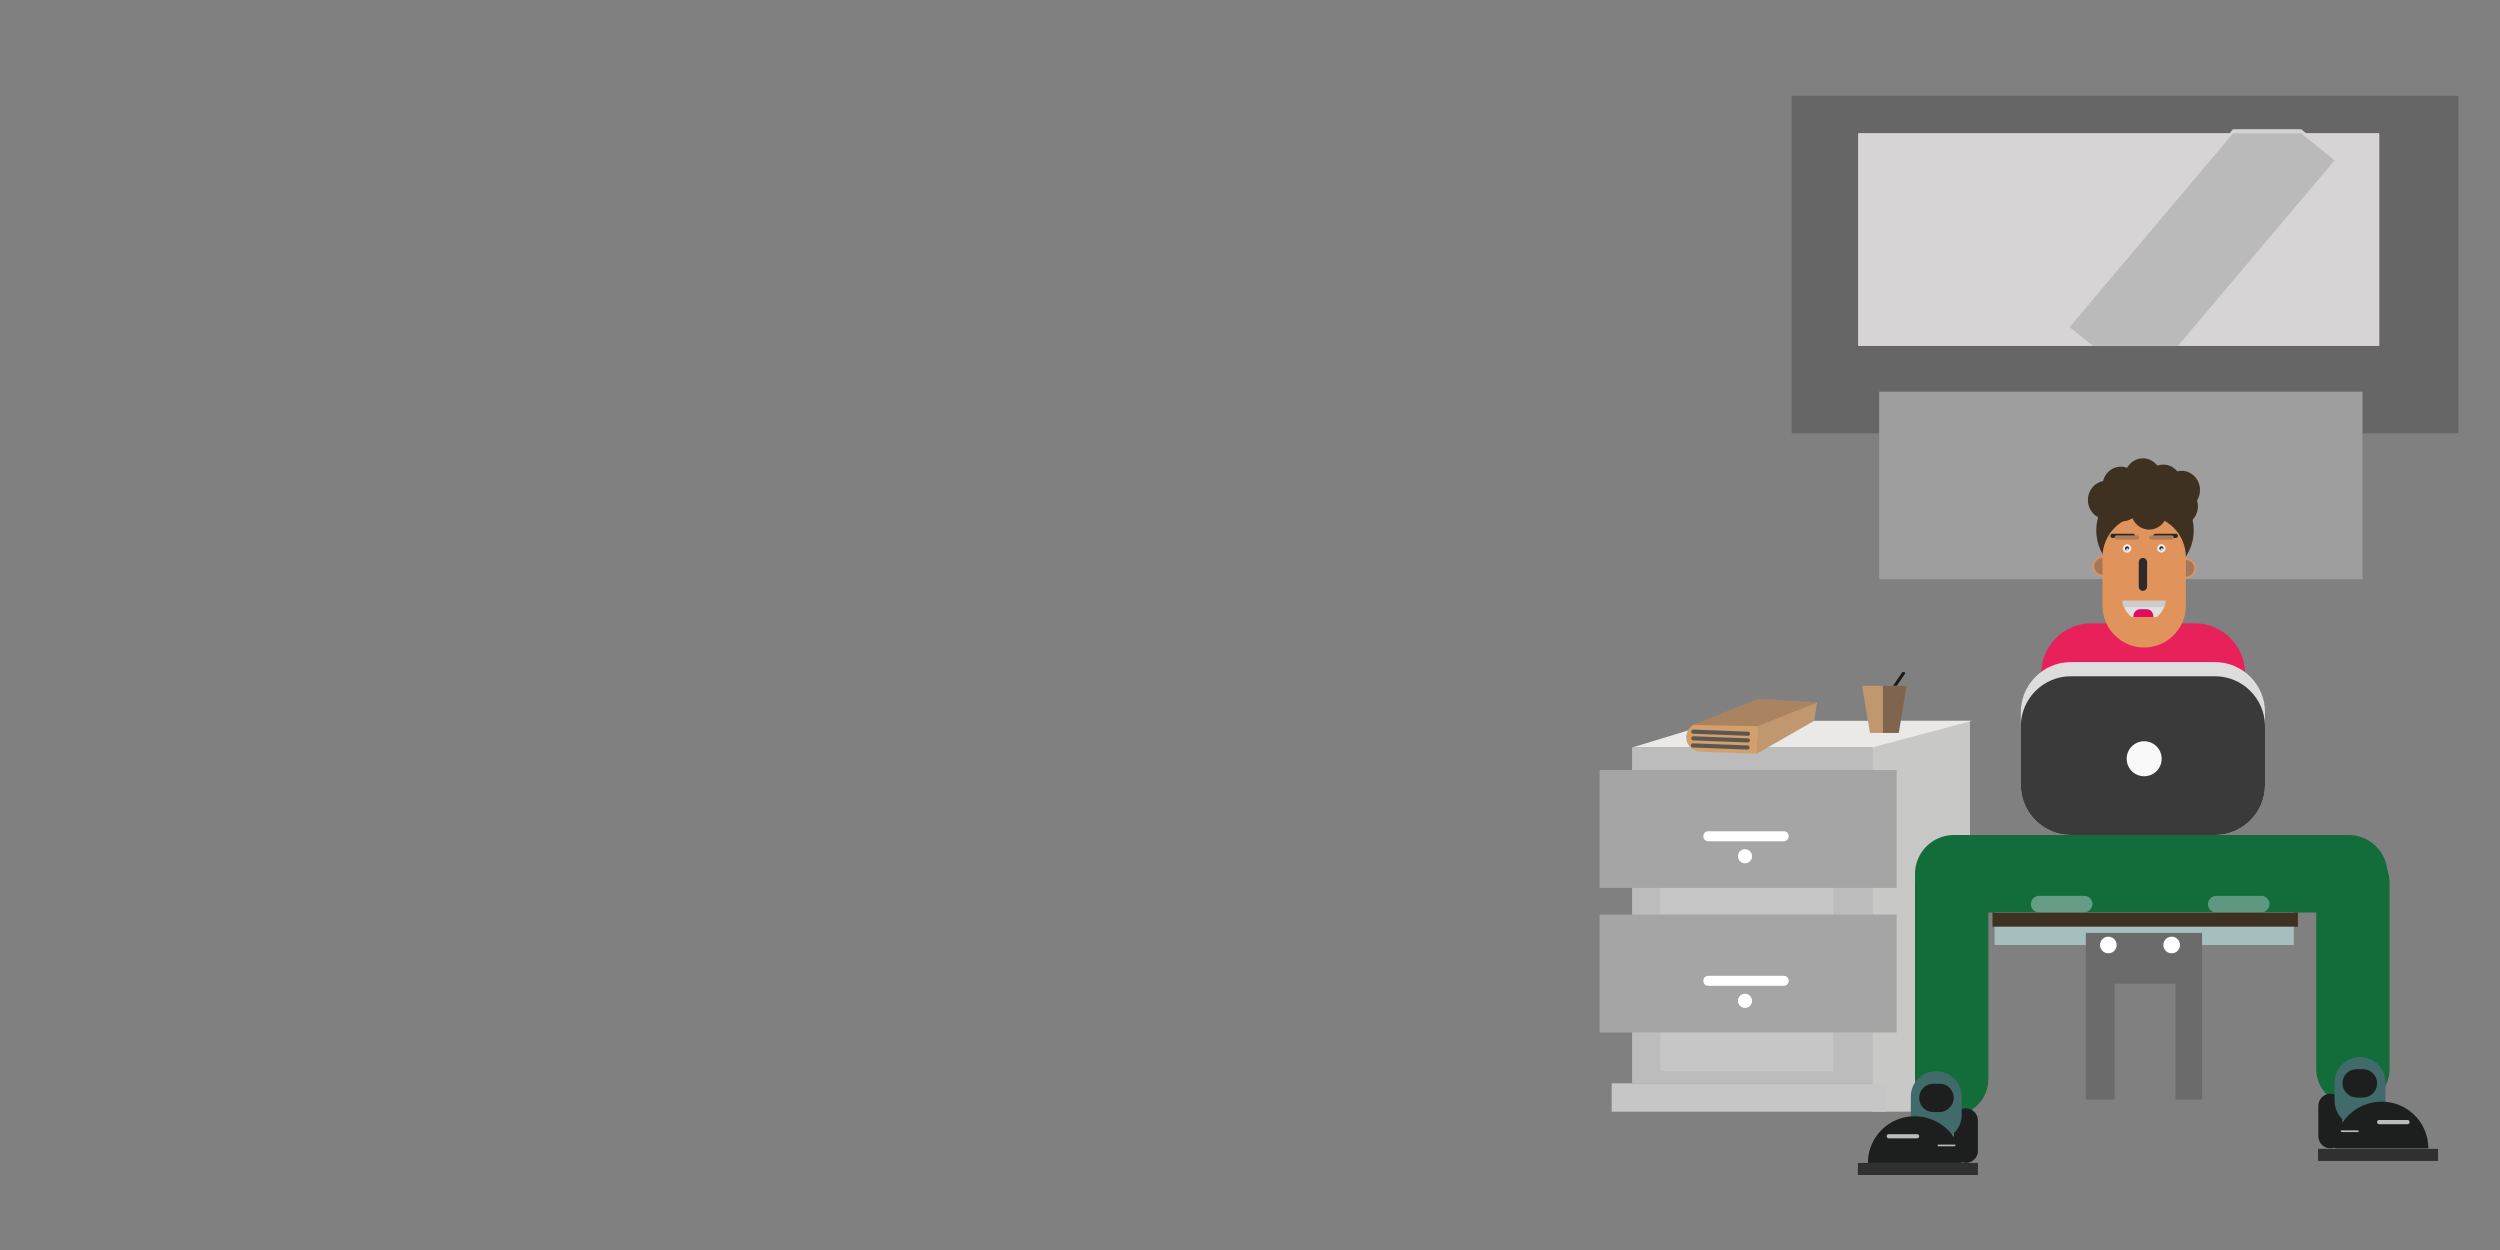 <?xml version="1.0" encoding="utf-8"?>
<!-- Generator: Adobe Illustrator 21.0.0, SVG Export Plug-In . SVG Version: 6.00 Build 0)  -->
<svg version="1.1" id="Layer_1" xmlns="http://www.w3.org/2000/svg" xmlns:xlink="http://www.w3.org/1999/xlink" x="0px" y="0px"
	 viewBox="0 0 600 300" style="enable-background:new 0 0 600 300;" xml:space="preserve">
<rect x="0" y="0" width="600" height="300" fill="#808080" stroke="none"/>
<style type="text/css">
	.st0{fill:#666666;}
	.st1{fill:#D3D3D3;}
	.st2{fill:#D6D4D5;}
	.st3{fill:#9E9E9E;}
	.st4{opacity:0.68;fill:#EAE9E8;}
	.st5{fill:#EAE9E8;}
	.st6{fill:#3F3121;}
	.st7{fill:#E8215A;}
	.st8{fill:#E0945C;}
	.st9{fill:#A57758;}
	.st10{fill:#2D2A29;}
	.st11{fill:#EDEDED;}
	.st12{fill:#282828;}
	.st13{fill:#E5E1E1;}
	.st14{fill:#AD7D5C;}
	.st15{fill:#E0E0E0;}
	.st16{fill:#DDDDDD;}
	.st17{fill:#3A3A3A;}
	.st18{fill:#F9F9F9;}
	.st19{fill:#126D3B;}
	.st20{fill:#1D1E1E;}
	.st21{fill:#416B6A;}
	.st22{fill:#303030;}
	.st23{fill:#BCBCBC;}
	.st24{fill:#A5BFBE;}
	.st25{opacity:0.57;fill:#A5BFBE;}
	.st26{opacity:0.53;fill:#A5BFBE;}
	.st27{fill:#6B6B6B;}
	.st28{fill:#FFFFFF;}
	.st29{fill:#CCCCCC;}
	.st30{fill:#E20C5E;}
	.st31{fill:#C6C6C6;}
	.st32{fill:#A5A5A5;}
	.st33{fill:#D3A06C;}
	.st34{fill:#5B5652;}
	.st35{fill:#C19770;}
	.st36{fill:#AA8461;}
	.st37{fill:#1C1B1A;}
	.st38{opacity:0.4;fill:#1C1B1A;}
	.st39{opacity:0.47;fill:#9E9E9E;}
</style>
<rect x="430" y="23" class="st0" width="160" height="81"/>
<polygon class="st1" points="571,32 571,83 446,83 446,32 535.1,32 535.9,31 552.3,31 553.5,32 "/>
<rect x="446" y="32" class="st2" width="125" height="51"/>
<rect x="451" y="94" class="st3" width="116" height="45"/>
<rect x="449.3" y="173" class="st4" width="23.5" height="93.8"/>
<polygon class="st5" points="449.3,179.4 391.7,179.4 412.7,173 473.3,173 "/>
<ellipse class="st6" cx="514.8" cy="127.3" rx="11.7" ry="11.5"/>
<path class="st7" d="M526.8,188.7h-24.9c-6.6,0-12-5.4-12-12v-15.1c0-6.6,5.4-12,12-12h24.9c6.6,0,12,5.4,12,12v15.1
	C538.8,183.3,533.4,188.7,526.8,188.7z"/>
<g>
	<g>
		<circle class="st8" cx="524.6" cy="136.4" r="2.4"/>
	</g>
	<g>
		<circle class="st9" cx="524.6" cy="136.4" r="2"/>
	</g>
</g>
<g>
	<g>
		<circle class="st8" cx="504.6" cy="135.9" r="2.4"/>
	</g>
	<g>
		<circle class="st9" cx="504.6" cy="135.9" r="2"/>
	</g>
</g>
<g>
	<path class="st8" d="M514.6,155.4L514.6,155.4c-5.5,0-10-4.5-10-10v-11.7c0-5.5,4.5-10,10-10l0,0c5.5,0,10,4.5,10,10v11.7
		C524.6,150.9,520.1,155.4,514.6,155.4z"/>
</g>
<path class="st10" d="M514.3,141.8L514.3,141.8c-0.5,0-1-0.4-1-1v-5.9c0-0.5,0.4-1,1-1l0,0c0.5,0,1,0.4,1,1v5.9
	C515.3,141.3,514.9,141.8,514.3,141.8z"/>
<g>
	<ellipse transform="matrix(0.721 -0.693 0.693 0.721 51.371 390.526)" class="st11" cx="510.4" cy="131.5" rx="1" ry="1"/>
	
		<ellipse transform="matrix(0.721 -0.693 0.693 0.721 51.371 390.526)" class="st12" cx="510.4" cy="131.5" rx="0.5" ry="0.5"/>
	
		<ellipse transform="matrix(0.721 -0.693 0.693 0.721 51.199 390.634)" class="st13" cx="510.5" cy="131.8" rx="0.3" ry="0.3"/>
</g>
<g>
	<ellipse transform="matrix(0.394 -0.919 0.919 0.394 193.523 556.485)" class="st11" cx="518.7" cy="131.5" rx="1" ry="1"/>
	
		<ellipse transform="matrix(0.394 -0.919 0.919 0.394 193.523 556.485)" class="st12" cx="518.7" cy="131.5" rx="0.5" ry="0.5"/>
	
		<ellipse transform="matrix(0.394 -0.919 0.919 0.394 193.308 556.692)" class="st13" cx="518.8" cy="131.8" rx="0.3" ry="0.3"/>
</g>
<path class="st12" d="M511.9,129.1H507c-0.3,0-0.5-0.2-0.5-0.5l0,0c0-0.3,0.2-0.5,0.5-0.5h4.9c0.3,0,0.5,0.2,0.5,0.5l0,0
	C512.4,128.8,512.2,129.1,511.9,129.1z"/>
<g>
	<path class="st14" d="M512.9,129.5H508c-0.3,0-0.5-0.2-0.5-0.5l0,0c0-0.3,0.2-0.5,0.5-0.5h4.9c0.3,0,0.5,0.2,0.5,0.5l0,0
		C513.4,129.3,513.1,129.5,512.9,129.5z"/>
</g>
<path class="st12" d="M517.3,129.1h4.9c0.3,0,0.5-0.2,0.5-0.5l0,0c0-0.3-0.2-0.5-0.5-0.5h-4.9c-0.3,0-0.5,0.2-0.5,0.5l0,0
	C516.8,128.8,517,129.1,517.3,129.1z"/>
<g>
	<path class="st14" d="M516.3,129.5h4.9c0.3,0,0.5-0.2,0.5-0.5l0,0c0-0.3-0.2-0.5-0.5-0.5h-4.9c-0.3,0-0.5,0.2-0.5,0.5l0,0
		C515.8,129.3,516,129.5,516.3,129.5z"/>
</g>
<path class="st15" d="M519.7,144.2c0,0.5-0.1,1-0.3,1.5c-0.4,1-1,1.8-1.8,2.4h-6c-0.8-0.6-1.5-1.5-1.8-2.4c-0.2-0.5-0.3-1-0.3-1.5
	H519.7z"/>
<path class="st16" d="M531.6,200.4H497c-6.6,0-12-5.4-12-12v-17.5c0-6.6,5.4-12,12-12h34.6c6.6,0,12,5.4,12,12v17.5
	C543.6,195,538.2,200.4,531.6,200.4z"/>
<path class="st17" d="M531.6,200.4H497c-6.6,0-12-5.4-12-12v-14.1c0-6.6,5.4-12,12-12h34.6c6.6,0,12,5.4,12,12v14.1
	C543.6,195,538.2,200.4,531.6,200.4z"/>
<circle class="st18" cx="514.6" cy="182.1" r="4.2"/>
<path class="st19" d="M468.4,267.8L468.4,267.8c-4.8,0-8.8-4-8.8-8.8v-47.2c0-4.8,4-8.8,8.8-8.8h0c4.8,0,8.8,4,8.8,8.8V259
	C477.2,263.9,473.2,267.8,468.4,267.8z"/>
<path class="st19" d="M564.7,265.4L564.7,265.4c-4.8,0-8.8-4-8.8-8.8v-44.8c0-4.8,4-8.8,8.8-8.8h0c4.8,0,8.8,4,8.8,8.8v44.8
	C573.5,261.4,569.5,265.4,564.7,265.4z"/>
<path class="st19" d="M563.7,219h-94.8c-5.1,0-9.3-4.2-9.3-9.3v0c0-5.1,4.2-9.3,9.3-9.3h94.8c5.1,0,9.3,4.2,9.3,9.3v0
	C573,214.8,568.8,219,563.7,219z"/>
<g>
	<path class="st20" d="M471.8,279.1L471.8,279.1c-1.6,0-2.9-1.3-2.9-2.9v-7.3c0-1.6,1.3-2.9,2.9-2.9l0,0c1.6,0,2.9,1.3,2.9,2.9v7.3
		C474.8,277.7,473.4,279.1,471.8,279.1z"/>
	<path class="st21" d="M464.7,273.7L464.7,273.7c-3.4,0-6.1-2.7-6.1-6.1v-4.4c0-3.4,2.7-6.1,6.1-6.1h0c3.4,0,6.1,2.7,6.1,6.1v4.4
		C470.8,270.9,468.1,273.7,464.7,273.7z"/>
	<path class="st20" d="M470.8,279.1h-22.5c0-6.2,5-11.2,11.2-11.2S470.8,272.9,470.8,279.1z"/>
	<rect x="445.9" y="279.1" class="st22" width="28.8" height="2.9"/>
	<path class="st20" d="M465.5,266.9H464c-1.9,0-3.4-1.5-3.4-3.4l0,0c0-1.9,1.5-3.4,3.4-3.4h1.5c1.9,0,3.4,1.5,3.4,3.4l0,0
		C468.9,265.3,467.3,266.9,465.5,266.9z"/>
	<path class="st23" d="M460.1,273.2h-6.8c-0.3,0-0.5-0.2-0.5-0.5l0,0c0-0.3,0.2-0.5,0.5-0.5h6.8c0.3,0,0.5,0.2,0.5,0.5l0,0
		C460.6,273,460.4,273.2,460.1,273.2z"/>
	<path class="st23" d="M469.1,274.7h-3.9c-0.1,0-0.2,0.1-0.2,0.2l0,0c0,0.1,0.1,0.2,0.2,0.2h3.9c0.1,0,0.2-0.1,0.2-0.2l0,0
		C469.4,274.8,469.3,274.7,469.1,274.7z"/>
</g>
<g>
	<path class="st20" d="M559.3,275.6L559.3,275.6c1.6,0,2.9-1.3,2.9-2.9v-7.3c0-1.6-1.3-2.9-2.9-2.9h0c-1.6,0-2.9,1.3-2.9,2.9v7.3
		C556.4,274.3,557.7,275.6,559.3,275.6z"/>
	<path class="st21" d="M566.4,270.3L566.4,270.3c3.4,0,6.1-2.7,6.1-6.1v-4.4c0-3.4-2.7-6.1-6.1-6.1l0,0c-3.4,0-6.1,2.7-6.1,6.1v4.4
		C560.3,267.5,563,270.3,566.4,270.3z"/>
	<path class="st20" d="M560.3,275.6h22.5c0-6.2-5-11.2-11.2-11.2S560.3,269.4,560.3,275.6z"/>
	
		<rect x="556.4" y="275.6" transform="matrix(-1 -4.492330e-11 4.492330e-11 -1 1141.534 554.227)" class="st22" width="28.8" height="2.9"/>
	<path class="st20" d="M565.6,263.4h1.5c1.9,0,3.4-1.5,3.4-3.4l0,0c0-1.9-1.5-3.4-3.4-3.4h-1.5c-1.9,0-3.4,1.5-3.4,3.4l0,0
		C562.2,261.9,563.8,263.4,565.6,263.4z"/>
	<path class="st23" d="M571,269.8h6.8c0.3,0,0.5-0.2,0.5-0.5l0,0c0-0.3-0.2-0.5-0.5-0.5H571c-0.3,0-0.5,0.2-0.5,0.5l0,0
		C570.5,269.6,570.7,269.8,571,269.8z"/>
	<path class="st23" d="M562,271.3h3.9c0.1,0,0.2,0.1,0.2,0.2l0,0c0,0.1-0.1,0.2-0.2,0.2H562c-0.1,0-0.2-0.1-0.2-0.2l0,0
		C561.7,271.4,561.8,271.3,562,271.3z"/>
</g>
<rect x="478.7" y="219" class="st24" width="71.8" height="7.8"/>
<path class="st25" d="M500.2,219h-10.8c-1.1,0-2-0.9-2-2l0,0c0-1.1,0.9-2,2-2h10.8c1.1,0,2,0.9,2,2l0,0
	C502.1,218.1,501.2,219,500.2,219z"/>
<path class="st26" d="M542.7,219h-10.8c-1.1,0-2-0.9-2-2l0,0c0-1.1,0.9-2,2-2h10.8c1.1,0,2,0.9,2,2l0,0
	C544.6,218.1,543.7,219,542.7,219z"/>
<polygon class="st27" points="528.5,223.9 528.5,263.9 522.1,263.9 522.1,236.1 507.5,236.1 507.5,263.9 500.6,263.9 500.6,223.9 
	"/>
<circle class="st28" cx="506" cy="226.8" r="2"/>
<circle class="st28" cx="521.2" cy="226.8" r="2"/>
<rect x="478.2" y="219" class="st6" width="73.3" height="3.4"/>
<ellipse class="st6" cx="505.5" cy="120" rx="4.4" ry="4.6"/>
<ellipse class="st6" cx="509" cy="116.6" rx="4.4" ry="4.6"/>
<ellipse class="st6" cx="514.3" cy="114.6" rx="4.4" ry="4.6"/>
<ellipse class="st6" cx="519.2" cy="116.1" rx="4.4" ry="4.6"/>
<ellipse class="st6" cx="523.6" cy="117.6" rx="4.4" ry="4.6"/>
<ellipse class="st6" cx="523.1" cy="121.5" rx="4.4" ry="4.6"/>
<ellipse class="st6" cx="515.8" cy="122.5" rx="4.4" ry="4.6"/>
<ellipse class="st6" cx="509.4" cy="120.5" rx="4.4" ry="4.6"/>
<path class="st29" d="M519.7,144.2c0,0.5-0.1,1-0.3,1.5h-9.7c-0.2-0.5-0.3-1-0.3-1.5H519.7z"/>
<path class="st30" d="M516.8,147.9c0,0.1,0,0.2,0,0.2h-4.8c0-0.1,0-0.2,0-0.2c0-0.5,0.2-0.9,0.5-1.2c0.3-0.3,0.7-0.5,1.2-0.5h1.5
	C516,146.2,516.8,146.9,516.8,147.9z"/>
<rect x="391.7" y="179.4" class="st23" width="57.7" height="80.6"/>
<rect x="386.8" y="260" class="st31" width="66" height="6.8"/>
<rect x="398.5" y="186.2" class="st31" width="41.5" height="70.9"/>
<rect x="383.9" y="184.8" class="st32" width="71.3" height="28.3"/>
<path class="st28" d="M428.1,201.9H410c-0.7,0-1.2-0.5-1.2-1.2l0,0c0-0.7,0.5-1.2,1.2-1.2h18.1c0.7,0,1.2,0.5,1.2,1.2l0,0
	C429.3,201.3,428.8,201.9,428.1,201.9z"/>
<circle class="st28" cx="418.8" cy="205.5" r="1.7"/>
<g>
	<path class="st33" d="M421.6,180.9l-13.6-0.5c-1.9-0.1-3.4-1.7-3.3-3.6v0c0.1-1.9,1.7-3.4,3.6-3.3l13.6,0.5L421.6,180.9z"/>
	<path class="st34" d="M419.5,176.6l-13.1-0.5c-0.3,0-0.5-0.2-0.5-0.5l0,0c0-0.3,0.2-0.5,0.5-0.5l13.1,0.5c0.3,0,0.5,0.2,0.5,0.5
		l0,0C420,176.4,419.8,176.6,419.5,176.6z"/>
	<path class="st34" d="M419.5,178.2l-13.1-0.5c-0.3,0-0.5-0.2-0.5-0.5l0,0c0-0.3,0.2-0.5,0.5-0.5l13.1,0.5c0.3,0,0.5,0.2,0.5,0.5
		l0,0C420,178,419.7,178.2,419.5,178.2z"/>
	<path class="st34" d="M419.4,179.9l-13.1-0.5c-0.3,0-0.5-0.2-0.5-0.5l0,0c0-0.3,0.2-0.5,0.5-0.5l13.1,0.5c0.3,0,0.5,0.2,0.5,0.5
		l0,0C419.9,179.7,419.7,179.9,419.4,179.9z"/>
	<polygon class="st35" points="435.4,173 421.6,180.9 421.8,174 436.1,168.6 	"/>
	<polygon class="st36" points="421.8,174.3 406.3,174 422,167.7 436.1,168.6 	"/>
</g>
<rect x="383.9" y="219.5" class="st32" width="71.3" height="28.3"/>
<path class="st28" d="M428.1,236.6H410c-0.7,0-1.2-0.5-1.2-1.2v0c0-0.7,0.5-1.2,1.2-1.2h18.1c0.7,0,1.2,0.5,1.2,1.2v0
	C429.3,236,428.8,236.6,428.1,236.6z"/>
<circle class="st28" cx="418.8" cy="240.2" r="1.7"/>
<g>
	<path class="st37" d="M453.7,166.2L453.7,166.2c-0.2-0.1-0.3-0.2-0.2-0.4l3-4.4c0.1-0.1,0.3-0.2,0.5-0.1l0,0
		c0.2,0.1,0.3,0.2,0.2,0.4l-3,4.4C454.1,166.2,453.9,166.3,453.7,166.2z"/>
	<polygon class="st35" points="457.6,164.6 455.7,175.9 448.8,175.9 446.9,164.6 	"/>
	<polygon class="st38" points="457.6,164.6 455.7,175.9 451.9,175.9 451.9,164.6 	"/>
</g>
<polygon class="st39" points="560.3,38.5 522.7,83 502.3,83 496.7,78.5 535.1,33 535.9,32 552.3,32 553.5,33 "/>
</svg>
